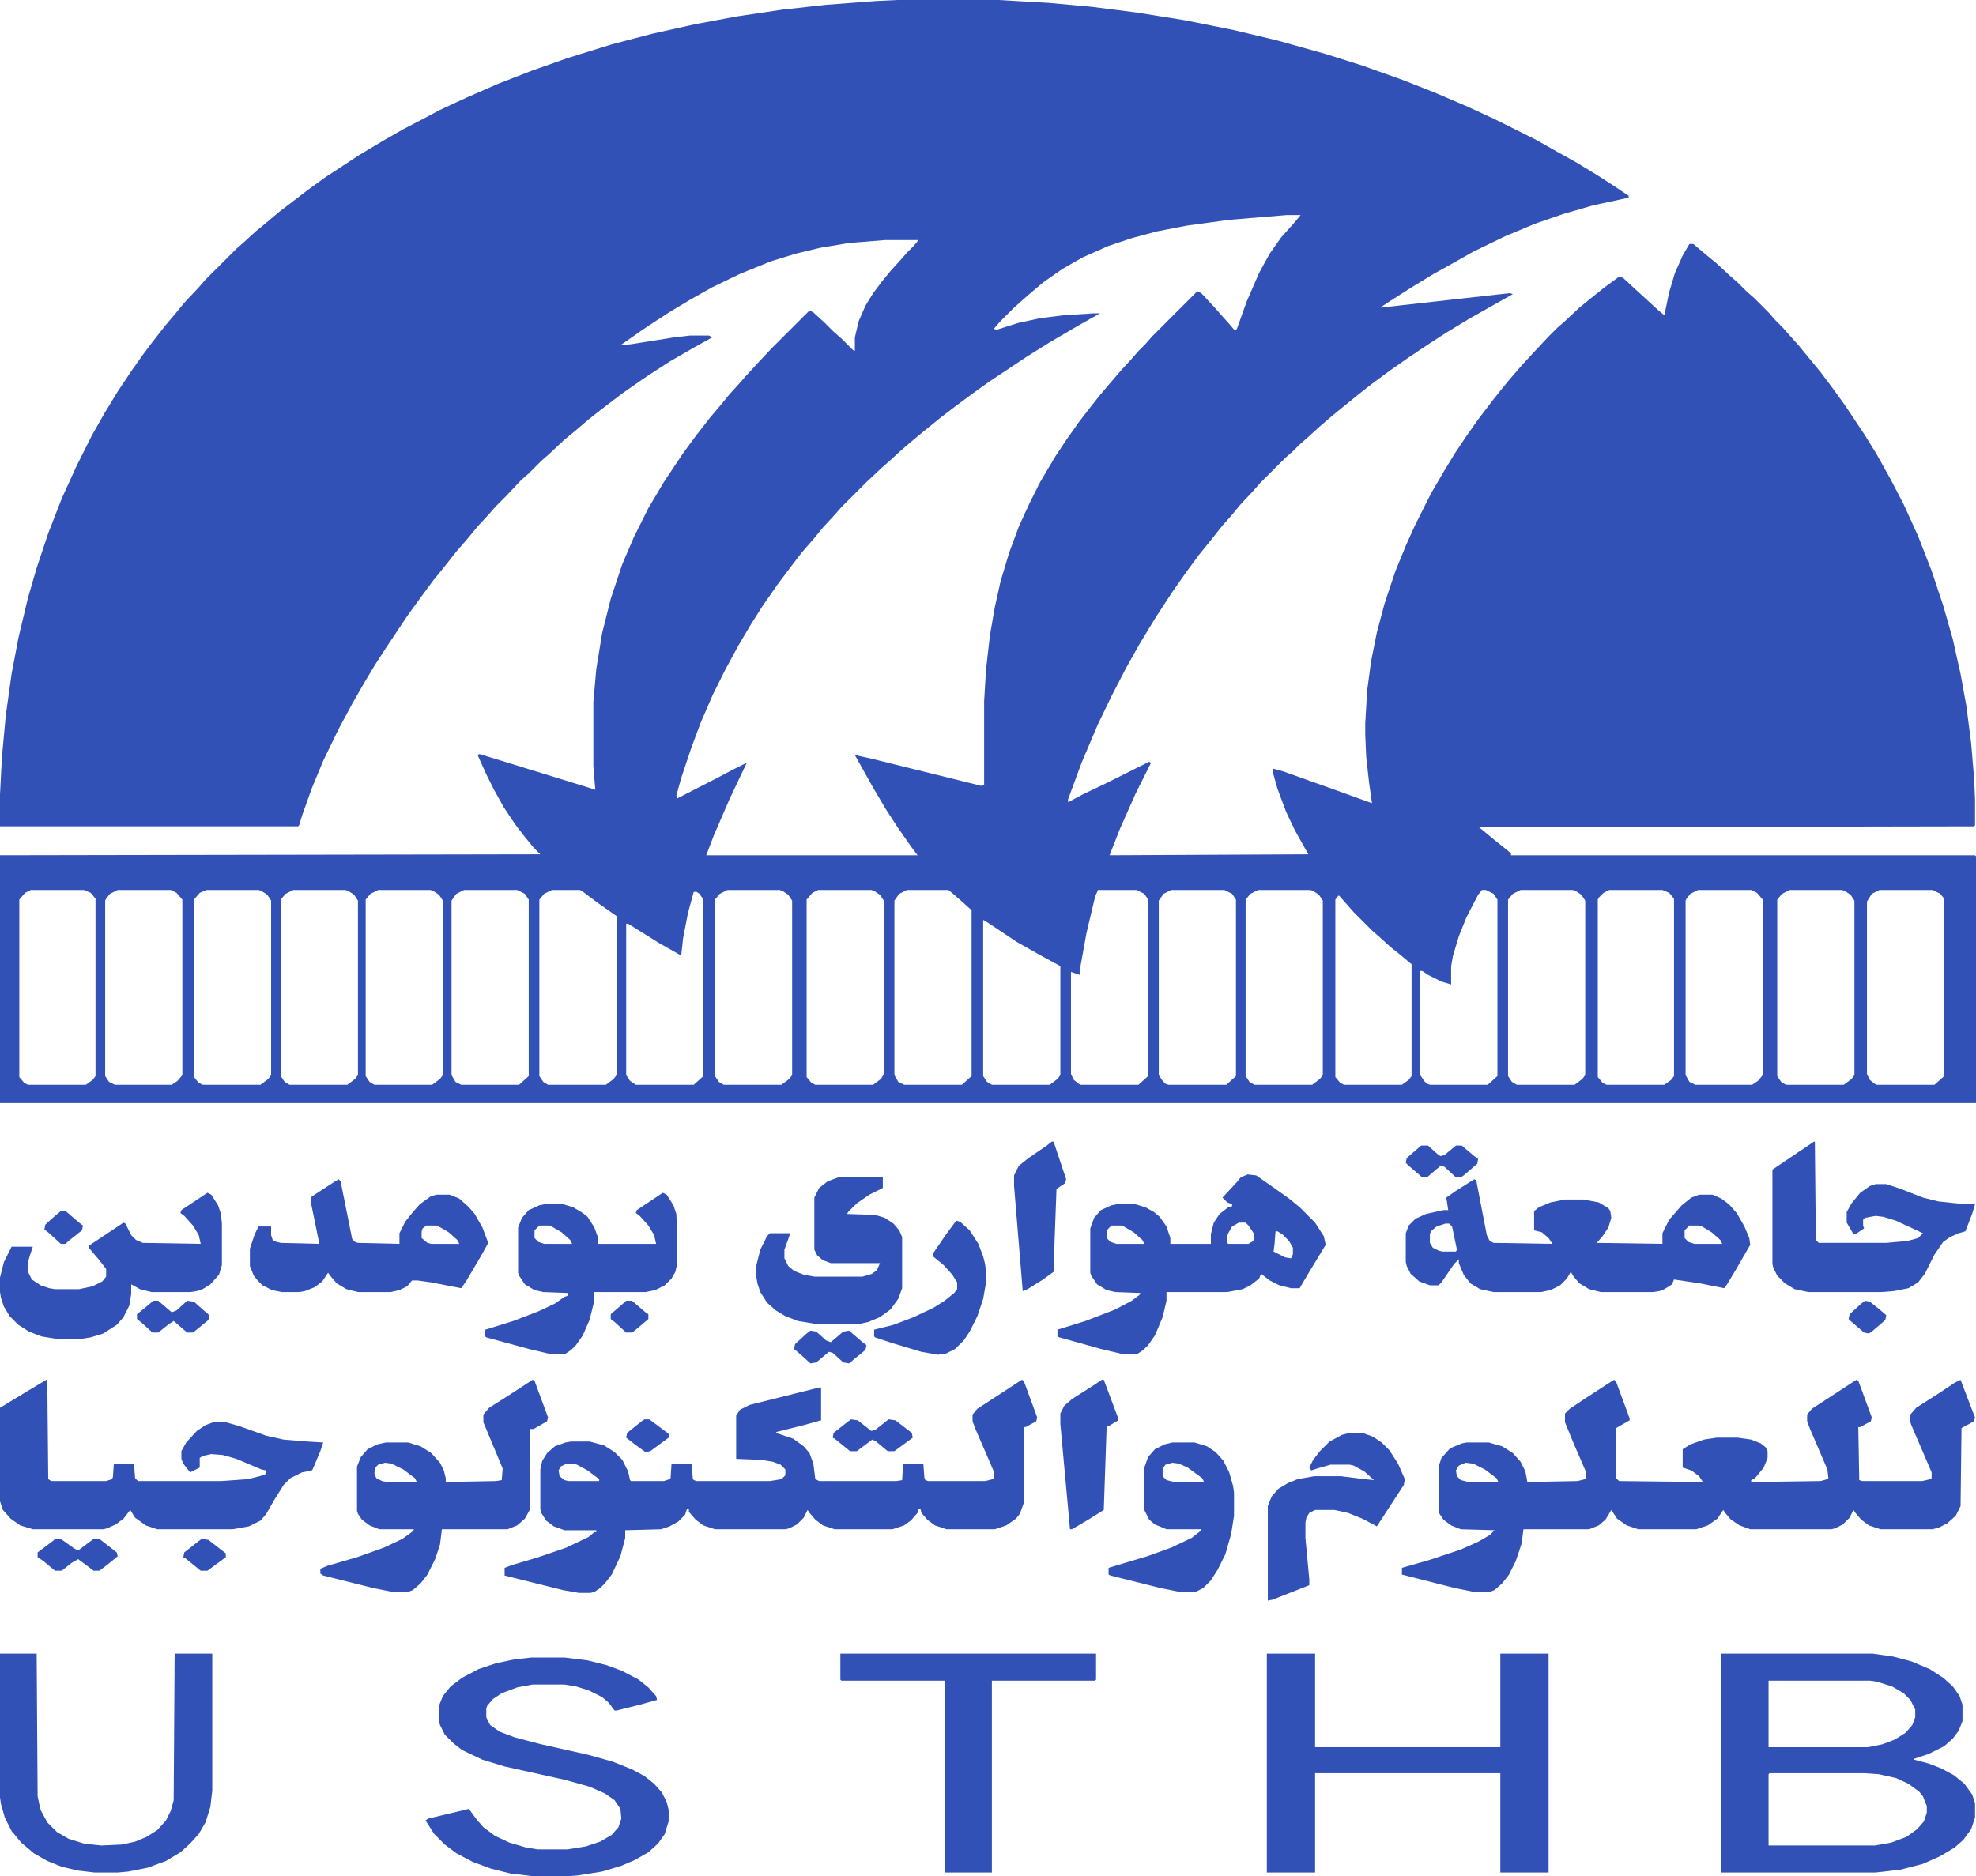 <svg width="239" height="227" viewBox="0 0 239 227" fill="none" xmlns="http://www.w3.org/2000/svg">
<path d="M108.53 0H120.784L126.852 0.35L131.987 0.817L137.472 1.516L143.307 2.45L149.142 3.616L154.51 4.899L160.345 6.532L164.779 7.932L169.681 9.682L173.532 11.198L177.616 12.948L180.884 14.464L185.785 16.914L188.469 18.431L190.57 19.597L193.254 21.23L195.238 22.513L196.988 23.68V23.913L192.67 24.846L189.053 25.896L185.668 27.063L182.051 28.579L178.2 30.445L175.516 31.962L173.415 33.129L170.731 34.762L167.813 36.628L167.113 37.095L166.997 37.211L182.634 35.462L182.984 35.578L177.616 38.611L174.932 40.244L172.948 41.527L170.498 43.16L168.164 44.793L165.946 46.426L164.312 47.71L162.445 49.226L161.162 50.276L159.528 51.676L158.127 52.959L157.194 53.775L156.377 54.592L155.443 55.408L152.409 58.441L151.592 59.375L149.958 61.124L148.908 62.407L147.858 63.574L146.574 65.207L145.057 67.073L143.423 69.29L141.79 71.623L139.806 74.656L137.822 77.922L136.188 80.838L134.437 84.221L132.804 87.604L130.82 92.27L129.186 96.703V97.052L130.937 96.119L133.621 94.836L138.989 92.153L139.222 92.27L137.355 96.003L135.488 100.202L134.204 103.468L158.244 103.351L156.61 100.435L155.56 98.219L154.51 95.419L153.926 93.32V92.97L155.21 93.32L161.745 95.653L165.946 97.169L165.596 94.719L165.246 91.57L165.129 88.887V87.487L165.363 83.521L165.83 80.022L166.53 76.522L167.463 73.023L168.747 69.173L170.031 66.024L171.081 63.691L173.065 59.725L174.699 56.925L175.982 54.825L177.383 52.726L178.783 50.742L180.65 48.293L181.584 47.126L182.634 45.843L184.151 44.093L185.552 42.577L187.302 40.711L188.353 39.661L189.286 38.844L191.037 37.211L192.32 36.161L194.071 34.762L195.821 33.478L196.288 33.595L197.805 34.995L200.606 37.561L201.306 38.144L201.89 35.345L202.59 33.012L203.523 30.912L204.34 29.512H204.807L206.324 30.796L207.608 31.845L209.242 33.362L210.175 34.178L211.226 35.228L212.159 36.045L213.91 37.794L214.727 38.728L215.66 39.661L216.477 40.594L217.527 41.761L218.578 43.044L220.211 45.027L221.612 46.893L223.129 48.993L225.463 52.492L226.98 54.942L228.73 58.092L230.248 61.008L231.998 64.857L233.632 69.056L235.032 73.256L236.199 77.339L237.133 81.538L237.833 85.388L238.417 89.937L238.767 94.136L238.883 96.703V99.852L238.767 99.969L178.9 100.085L180.884 101.718L182.051 102.652L182.751 103.235V103.468H238.883L239 103.585V133.447H0V103.468L65.352 103.351L64.535 102.535L63.484 101.252L62.317 99.735L60.917 97.636L59.75 95.536L58.816 93.67L57.766 91.337L57.999 91.22L65.585 93.553L72.003 95.536L71.77 92.736V84.921L72.12 80.955L72.82 76.639L73.871 72.439L75.271 68.24L76.671 64.974L78.422 61.474L80.289 58.325L82.623 54.825L84.257 52.609L85.891 50.509L87.174 48.993L88.225 47.71L89.392 46.426L90.209 45.493L91.492 44.093L93.243 42.227L97.911 37.561L98.377 37.794L99.778 39.078L100.828 40.127L101.762 40.944L103.162 42.344L103.396 42.46V40.827L103.862 38.844L104.679 36.978L105.613 35.462L106.663 34.062L107.713 32.779L108.88 31.495L109.697 30.562L110.514 29.746L111.098 29.046H107.013L102.695 29.396L99.194 29.979L96.277 30.679L93.243 31.612L89.508 33.129L86.124 34.762L83.44 36.278L81.106 37.678L79.122 38.961L77.722 39.894L75.388 41.527L75.038 41.761L76.321 41.644L81.456 40.827L83.44 40.594H85.774L86.124 40.827L84.023 41.994L80.989 43.744L79.005 45.027L77.605 45.96L75.271 47.593L72.82 49.459L71.186 50.742L69.553 52.142L68.269 53.192L66.402 54.942L65.468 55.758L63.951 57.275L63.018 58.092L61.15 60.075L59.983 61.241L59.166 62.174L57.766 63.691L56.716 64.974L55.199 66.724L53.915 68.357L52.398 70.223L50.764 72.439L49.247 74.539L46.68 78.388L45.396 80.371L43.996 82.704L42.595 85.154L40.961 88.187L39.094 92.037L37.694 95.419L36.527 98.686L36.177 99.852L36.06 99.969H0V96.119L0.233 91.57L0.7 86.554L1.4 81.538L2.217 77.222L3.384 72.323L4.435 68.707L5.835 64.507L7.469 60.308L9.219 56.458L11.086 52.726L12.604 50.043L14.237 47.36L15.871 44.91L17.271 42.927L18.322 41.527L19.956 39.428L21.239 37.911L22.29 36.628L24.04 34.762L24.857 33.828L28.591 30.096L29.525 29.279L30.925 27.996L32.209 26.946L33.726 25.663L37.227 22.98L39.328 21.463L43.412 18.781L46.33 17.031L48.78 15.631L51.464 14.231L53.215 13.298L56.482 11.782L60.217 10.149L64.418 8.515L68.736 6.999L73.987 5.366L78.889 4.083L84.14 2.916L89.158 1.983L94.643 1.167L99.894 0.583L106.08 0.117L108.53 0ZM155.677 26.013L148.675 26.596L143.54 27.296L139.922 27.996L136.888 28.812L134.087 29.746L130.937 31.145L128.486 32.545L126.152 34.178L124.635 35.462L123.701 36.278L122.534 37.328L121.017 38.844L120.2 39.778L120.55 39.894L123.118 39.078L125.802 38.494L128.603 38.144L132.22 37.911H133.037L130.353 39.428L126.969 41.411L124.168 43.16L119.617 46.193L117.983 47.36L115.766 48.993L113.782 50.509L111.915 52.026L110.631 53.075L108.997 54.475L107.597 55.758L106.663 56.575L104.796 58.325L101.762 61.358L100.945 62.291L99.544 63.807L98.494 65.09L96.977 66.84L95.81 68.357L94.06 70.69L92.192 73.373L90.792 75.589L89.275 78.155L87.758 80.955L86.241 83.988L84.724 87.487L83.557 90.637L82.39 94.136L81.806 96.236L81.923 96.586L86.474 94.253L88.691 93.086L90.325 92.27L88.225 96.703L86.357 101.019L85.424 103.468H110.981L110.281 102.535L108.647 100.202L107.13 97.869L105.613 95.303L103.979 92.386L103.396 91.337L105.496 91.803L118.683 95.069L119.033 94.953V84.804L119.267 80.955L119.733 76.872L120.317 73.489L121.017 70.34L122.067 66.84L123.234 63.691L124.518 60.891L125.802 58.325L127.669 55.175L129.069 53.075L130.47 51.093L131.637 49.576L132.92 47.943L134.204 46.426L135.604 44.793L136.888 43.394L137.705 42.46L138.522 41.644L139.339 40.711L144.824 35.228L145.291 35.462L146.924 37.211L147.741 38.144L148.792 39.311L149.375 40.011L149.608 39.778L150.775 36.511L152.292 33.012L153.576 30.679L154.977 28.696L156.027 27.529L156.844 26.596L157.311 26.013H155.677ZM3.734 107.668L3.034 108.017L2.334 108.834V130.298L2.917 130.997L3.384 131.231H10.386L11.203 130.647L11.553 130.181V108.717L10.97 108.017L10.153 107.668H3.734ZM14.237 107.668L13.304 108.134L12.837 108.717L12.72 108.951V130.181L13.187 130.881L13.887 131.231H20.773L21.473 130.764L22.056 130.064V108.834L21.356 108.017L20.656 107.668H14.237ZM24.974 107.668L24.157 108.017L23.456 108.834V130.298L24.04 130.997L24.507 131.231H31.509L32.442 130.531L32.792 130.064V108.951L32.326 108.251L31.625 107.784L31.275 107.668H24.974ZM35.477 107.668L34.543 108.134L33.959 108.834V130.181L34.426 130.881L35.01 131.231H42.012L42.945 130.531L43.295 130.064V108.951L42.829 108.251L42.128 107.784L41.778 107.668H35.477ZM45.746 107.668L44.812 108.134L44.229 108.834V130.181L44.696 130.881L45.279 131.231H52.281L53.215 130.531L53.565 130.064V108.951L53.098 108.251L52.398 107.784L52.048 107.668H45.746ZM56.132 107.668L55.199 108.134L54.615 108.951V130.064L55.082 130.881L55.782 131.231H62.784L63.951 130.181V108.834L63.484 108.134L62.551 107.668H56.132ZM66.752 107.668L65.818 108.134L65.235 108.834V130.181L65.702 130.881L66.285 131.231H73.287L74.221 130.531L74.571 130.064V110.817L72.237 109.184L70.37 107.784L70.136 107.668H66.752ZM87.991 107.668L87.058 108.134L86.474 108.834V130.181L86.941 130.881L87.524 131.231H94.526L95.46 130.531L95.81 130.064V108.951L95.343 108.251L94.643 107.784L94.293 107.668H87.991ZM98.961 107.668L98.261 108.017L97.561 108.834V130.298L98.144 130.997L98.611 131.231H105.613L106.546 130.531L106.896 129.948V108.951L106.43 108.251L105.729 107.784L105.379 107.668H98.961ZM109.697 107.668L108.764 108.134L108.18 108.951V130.064L108.647 130.881L109.347 131.231H116.349L117.516 130.181V110.117L116.349 109.067L115.416 108.251L114.715 107.668H109.697ZM132.804 107.668L132.454 108.484L131.403 112.917L130.586 117.466V117.933L129.536 117.583V129.948L129.886 130.647L130.47 131.114L130.703 131.231H137.705L138.872 130.181V108.834L138.405 108.134L137.472 107.668H132.804ZM141.673 107.668L140.739 108.134L140.156 108.951V130.064L140.623 130.764L140.973 131.114L141.323 131.231H148.325L149.492 130.181V108.834L149.025 108.134L148.091 107.668H141.673ZM152.176 107.668L151.242 108.134L150.659 108.834V130.181L151.125 130.881L151.709 131.231H158.711L159.645 130.531L159.995 130.064V108.951L159.528 108.251L158.828 107.784L158.478 107.668H152.176ZM179.25 107.668L178.783 108.251L177.383 110.934L176.449 113.267L175.749 115.6L175.516 116.883V119.099L174.349 118.749L172.715 117.933L172.015 117.466H171.781V130.064L172.248 130.764L172.598 131.114L172.948 131.231H179.95L181.117 130.181V108.834L180.65 108.134L179.717 107.668H179.25ZM183.918 107.668L182.984 108.134L182.401 108.834V130.181L182.868 130.881L183.451 131.231H190.453L191.387 130.531L191.737 130.064V108.951L191.27 108.251L190.57 107.784L190.22 107.668H183.918ZM194.654 107.668L193.954 108.017L193.371 108.601L193.254 108.834V130.298L193.837 130.997L194.304 131.231H201.306L202.123 130.647L202.473 130.181V108.717L201.89 108.017L201.073 107.668H194.654ZM205.391 107.668L204.457 108.134L203.99 108.717L203.874 108.951V130.064L204.34 130.881L205.041 131.231H211.926L212.626 130.764L213.209 130.064V108.834L212.509 108.017L211.809 107.668H205.391ZM216.477 107.668L215.543 108.134L214.96 108.834V130.181L215.427 130.881L216.01 131.231H223.012L223.946 130.531L224.296 130.064V108.951L223.829 108.251L223.129 107.784L222.779 107.668H216.477ZM227.33 107.668L226.396 108.134L225.813 109.067V129.948L226.163 130.647L226.747 131.114L226.98 131.231H233.982L235.149 130.181V108.717L234.682 108.134L233.749 107.668H227.33ZM83.907 107.901L83.207 110.467L82.623 113.5L82.39 115.6L79.706 114.083L75.971 111.75H75.738V130.064L76.205 130.764L76.905 131.231H83.907L85.074 130.181V108.834L84.607 108.134L84.257 107.901H83.907ZM161.862 108.367L161.512 108.834V130.298L162.095 130.997L162.562 131.231H169.564L170.381 130.647L170.731 130.181V116.65L169.331 115.483L168.164 114.55L166.88 113.383L165.946 112.567L163.729 110.35L162.912 109.417L161.979 108.367H161.862ZM118.917 111.284V130.181L119.383 130.881L119.967 131.231H126.969L127.902 130.531L128.252 130.064V116.883L125.685 115.483L123.001 113.967L119.5 111.634L118.917 111.284Z" fill="#3151B6"/>
<path d="M195.238 166.925L195.471 167.159L197.105 171.591V171.825L195.471 172.758V178.824L195.821 179.174L205.974 179.29L205.507 178.59L204.574 177.891L203.523 177.541V175.324L204.457 174.741L206.091 174.158L207.608 173.924H210.175L211.809 174.158L212.976 174.624L213.56 175.091L213.793 175.558V176.374L213.326 177.541L212.276 178.824L211.809 179.057V179.29L220.211 179.174L221.028 178.94L221.145 178.824L221.028 177.774L218.928 172.875L218.578 171.941V171.125L219.161 170.425L224.529 166.925L224.763 167.042L226.396 171.475L226.28 171.941L224.996 172.641H224.763L224.879 179.057L225.229 179.174H232.465L233.515 178.94L233.632 178.824V178.124L231.181 172.408L231.064 172.058V171.125L231.765 170.308L234.682 168.442L236.433 167.275L237.133 166.925L238.65 170.892L238.883 171.475L238.767 171.941L237.25 172.758L237.133 182.207L236.549 183.373L235.499 184.306L234.565 184.773L233.749 185.006H227.447L226.046 184.54L225.113 183.84L224.413 183.023L224.179 182.673L223.712 183.606L222.896 184.423L221.962 184.89L221.495 185.006H211.692L210.409 184.54L209.358 183.84L208.658 183.023L208.425 182.673L207.725 183.723L206.558 184.54L205.157 185.006H198.155L196.755 184.54L195.588 183.723L194.888 182.673L194.187 183.84L193.371 184.54L192.204 185.006H184.268L184.035 186.756L183.334 188.856L182.518 190.489L181.701 191.539L180.767 192.355L180.184 192.588H178.316L175.982 192.122L169.564 190.489V189.672L172.832 188.739L176.683 187.456L178.783 186.523L180.184 185.706L180.767 185.123L176.683 185.006L175.516 184.54L174.582 183.84L174.115 183.14L173.999 182.79V177.424L174.349 176.374L175.399 175.208L176.799 174.624L177.383 174.508H180.067L181.701 174.974L182.984 175.791L183.918 176.841L184.501 178.007L184.735 179.29L190.803 179.174L191.737 178.94L191.854 178.824V178.124L190.336 174.624L189.286 172.058V171.008L189.87 170.425L191.62 169.258L194.304 167.509L195.238 166.925ZM177.266 176.957L176.449 177.307L176.099 177.891L176.216 178.59L176.683 179.057L177.616 179.29H181.234L181 178.824L179.6 177.774L178.2 177.074L177.266 176.957Z" fill="#3151B6"/>
<path d="M123.584 166.925L123.818 167.042L125.452 171.475L125.335 171.941L124.051 172.641H123.818V181.857L123.351 183.14L122.884 183.723L121.717 184.54L120.317 185.006H114.482L113.082 184.54L112.148 183.84L111.448 183.023L111.331 182.557H111.098L110.981 183.023L110.164 183.956L109.347 184.54L107.947 185.006H100.945L99.544 184.54L98.611 183.84L97.911 183.023L97.677 182.673L97.21 183.606L96.394 184.423L95.46 184.89L94.993 185.006H86.474L85.074 184.54L84.14 183.84L83.323 182.906V182.557H83.09L82.856 183.256L82.04 184.073L80.989 184.656L79.939 185.006L75.621 185.123V186.056L75.038 188.272L73.987 190.489L73.17 191.539L72.587 192.122L71.887 192.588L71.42 192.705H70.019L68.036 192.355L61.034 190.605V189.672L61.967 189.322L65.118 188.389L68.502 187.223L71.186 185.939L71.887 185.356H72.12V185.123H68.269L66.985 184.656L66.052 183.956L65.468 183.023L65.352 182.557V177.774L65.585 176.724L66.168 175.791L67.102 174.974L68.386 174.508L69.086 174.391H71.303L73.054 174.858L74.337 175.674L75.271 176.607L75.971 178.007L76.205 179.057L76.321 179.174H80.289L80.989 178.94L81.106 178.824L81.223 177.074H83.673L83.79 178.824L83.907 179.057L84.257 179.174H93.126L94.526 178.94L94.993 178.474V177.774L94.41 177.191L93.476 176.841L92.076 176.607L89.041 176.491V171.242L89.508 170.542L90.675 169.958L99.078 167.859H99.311V171.825L97.21 172.408L93.943 173.225L93.826 173.341L95.927 174.041L97.21 174.974L97.911 175.791L98.377 177.074L98.611 178.94L99.078 179.174H108.414L109.114 179.057L109.23 177.074H111.681L111.798 178.707L111.915 179.057L112.265 179.174H119.15L120.083 178.94L120.2 178.824V178.007L117.983 172.875L117.633 171.941V171.125L118.216 170.425L120.55 168.909L123.584 166.925ZM68.502 177.074L67.802 177.424L67.569 177.891L67.686 178.59L68.269 179.057L68.736 179.174H72.47V178.94L71.07 177.891L69.786 177.191L69.319 177.074H68.502Z" fill="#3151B6"/>
<path d="M208.191 200.054H226.513L228.964 200.404L231.181 200.987L233.398 201.92L235.032 202.97L236.199 204.02L237.016 205.187L237.366 206.236V208.219L236.899 209.386L236.199 210.319L235.149 211.252L233.282 212.186L231.531 212.769V212.885L233.282 213.352L234.799 213.935L236.316 214.752L237.6 215.802L238.533 217.085L238.883 218.135V219.884L238.417 221.284L237.483 222.567L236.433 223.501L234.682 224.55L232.582 225.484L229.897 226.183L226.863 226.533H208.191V200.054ZM213.91 203.32V211.369H225.93L227.68 211.019L229.197 210.436L230.481 209.619L231.298 208.686L231.648 207.753V206.82L231.064 205.653L230.248 204.837L228.847 204.02L226.98 203.437L226.163 203.32H213.91ZM214.026 214.519L213.91 214.635V223.267H226.747L228.73 222.917L230.598 222.217L231.881 221.284L232.698 220.351L233.048 219.301V218.485L232.582 217.318L232.115 216.735L230.831 215.802L229.314 215.102L227.213 214.635L225.463 214.519H214.026Z" fill="#3151B6"/>
<path d="M153.226 200.054H159.061V211.369H181.467V200.054H187.302V226.533H181.467V214.519H159.061V226.533H153.226V200.054Z" fill="#3151B6"/>
<path d="M178.316 142.662L178.55 142.779L179.833 149.428L180.184 150.128L180.65 150.361L187.769 150.478L187.302 149.778L186.485 149.078L185.552 148.845V146.512L186.135 146.045L187.536 145.462L189.286 145.112H191.503L193.371 145.462L194.538 146.162L194.771 146.512L194.888 147.328L194.538 148.495L193.837 149.545L193.137 150.361L201.073 150.478V149.195L201.89 147.562L203.407 145.812L204.574 144.879L205.507 144.529H207.141L208.191 144.995L209.125 145.695L210.059 146.745L210.992 148.378L211.576 149.778L211.692 150.595L209.942 153.627L208.892 155.377L208.542 155.844L205.624 155.261L202.473 154.794L202.24 155.377L201.306 155.96L200.723 156.194L199.906 156.31H193.604L192.204 155.96L191.037 155.261L190.336 154.444L189.986 153.861L189.52 154.677L188.703 155.494L187.536 156.077L186.369 156.31H180.65L179.017 155.96L177.85 155.261L177.033 154.211L176.449 152.811V152.344L175.866 152.928L174.349 155.144L173.999 155.494H172.948L171.665 155.027L170.614 154.094L170.147 153.161L170.031 152.694V149.195L170.381 148.262L171.198 147.445L172.481 146.862L174.582 146.395H175.166L174.932 144.879L176.099 144.062L178.316 142.662ZM174.815 148.028L173.765 148.378L173.065 148.961L172.948 149.311V150.361L173.298 150.945L173.999 151.294L174.465 151.411H176.099L176.216 151.178L175.632 148.378L175.282 148.028H174.815ZM204.34 148.262L203.757 148.845V149.778L204.224 150.245L204.924 150.478H208.308L208.075 150.011L207.024 149.078L205.857 148.378L205.507 148.262H204.34Z" fill="#3151B6"/>
<path d="M64.301 200.521H68.269L71.07 200.871L73.404 201.454L75.271 202.154L77.255 203.203L78.422 204.137L79.356 205.187L79.472 205.653L77.372 206.236L74.571 206.936H74.337L73.637 206.003L72.82 205.303L71.186 204.487L69.669 204.02L68.269 203.787H64.418L62.551 204.137L60.684 204.837L59.633 205.536L58.933 206.353L58.816 206.703V207.753L59.283 208.686L60.45 209.503L62.317 210.202L65.468 211.019L71.186 212.302L74.104 213.119L76.438 214.052L77.955 214.868L79.122 215.802L80.056 216.851L80.639 218.018L80.873 218.951V220.351L80.406 221.867L79.589 223.034L78.422 224.084L76.788 225.017L75.154 225.717L72.82 226.417L69.903 226.883L68.502 227H64.651L61.734 226.65L59.4 226.067L57.183 225.25L55.199 224.2L53.798 223.151L52.515 221.867L51.464 220.234L51.815 220.001L56.716 218.835L57.649 220.118L58.466 221.051L59.867 222.101L61.617 222.917L63.601 223.501L65.001 223.734H68.619L70.836 223.384L72.587 222.801L73.987 221.984L74.804 221.051L75.154 220.001L75.038 218.835L74.337 217.785L73.17 216.968L71.303 216.152L68.386 215.335L61.034 213.702L58.35 212.885L55.899 211.719L54.849 210.902L53.798 209.853L53.215 208.686L53.098 208.219V206.353L53.565 205.187L54.498 204.02L55.899 202.97L57.883 201.92L59.983 201.22L62.201 200.754L64.301 200.521Z" fill="#3151B6"/>
<path d="M5.602 166.925H5.718L5.835 178.94L6.185 179.174H12.837L13.537 178.94L13.654 178.707L13.771 177.074H16.105L16.221 177.191L16.338 178.824L16.688 179.174H26.724L29.992 178.94L31.392 178.59L32.092 178.357L32.209 177.891L31.625 177.774L28.591 176.491L26.957 176.024L25.557 175.908L24.507 176.141L24.157 176.374V177.541L22.99 178.124L22.173 177.074L21.939 176.491V175.558L22.523 174.508L23.807 173.108L24.857 172.408L25.791 172.058H27.308L28.941 172.525L32.209 173.691L34.31 174.158L37.11 174.391L39.094 174.508L38.744 175.558L37.81 177.774L37.694 177.891L36.527 178.124L35.127 178.824L34.31 179.64L33.143 181.507L32.209 183.14L31.509 183.956L30.108 184.656L28.125 185.006H19.022L17.622 184.54L16.338 183.606L15.754 182.673L14.938 183.723L14.004 184.423L12.954 184.89L12.487 185.006H3.968L2.451 184.54L1.284 183.723L0.35 182.673L0 181.623V170.308L3.268 168.325L5.602 166.925Z" fill="#3151B6"/>
<path d="M150.892 142.079L151.942 142.196L154.276 143.829L155.91 144.995L157.194 146.045L159.061 147.912L160.111 149.545L160.345 150.595L158.361 153.861L157.194 155.844H156.144L154.743 155.494L153.576 154.911L152.526 154.094L152.292 154.677L151.242 155.494L150.309 155.96L148.441 156.31H141.089V157.36L140.623 159.343L139.689 161.56L138.872 162.726L138.289 163.309L137.588 163.776H135.604L133.154 163.193L128.136 161.793L127.902 161.676V160.86L131.287 159.81L134.904 158.41L136.888 157.36L137.822 156.66L137.938 156.427L134.904 156.31L133.854 156.077L132.687 155.377L131.987 154.327L131.87 153.977V148.612L132.337 147.328L133.154 146.395L134.437 145.812L135.021 145.695H137.355L138.522 146.045L139.572 146.628L140.272 147.212L141.089 148.378L141.556 149.778V150.478H146.458V149.311L146.808 147.912L147.508 146.862L148.558 146.045L149.025 145.929V145.695L148.441 145.462L147.858 144.879L149.492 143.129L150.075 142.429L150.892 142.079ZM149.842 147.912L149.025 148.378L148.558 149.195L148.441 149.545V150.361L148.558 150.478H151.009L151.592 150.128L151.709 149.311L151.009 148.262L150.659 147.912H149.842ZM134.437 148.262L133.854 148.845V149.778L134.321 150.245L135.021 150.478H138.405L138.172 150.011L137.122 149.078L135.721 148.262H134.437ZM154.276 148.961L154.16 150.478L154.043 151.411L155.443 152.111L156.144 152.228L156.377 151.761V150.945L155.91 150.128L155.093 149.311L154.51 148.961H154.276Z" fill="#3151B6"/>
<path d="M64.418 166.925L64.651 167.042L66.285 171.475L66.168 171.941L64.535 172.875H64.068V182.673L63.484 183.723L62.551 184.54L61.384 185.006H53.448L53.215 186.873L52.631 188.622L51.698 190.489L50.881 191.539L49.947 192.355L49.364 192.588H47.497L45.163 192.122L39.094 190.605L38.744 190.372V189.789L39.561 189.439L43.179 188.389L46.446 187.223L48.664 186.173L49.947 185.239L50.064 185.006H45.863L44.696 184.54L43.762 183.84L43.295 183.14L43.179 182.79V177.424L43.645 176.257L44.462 175.324L45.629 174.741L46.68 174.508H49.364L50.881 174.974L52.164 175.791L53.215 176.957L53.682 177.891L53.915 178.824V179.29L59.983 179.174L60.684 179.057L60.8 177.657L58.466 172.058V171.125L59.166 170.308L61.734 168.675L64.418 166.925ZM46.563 176.957L45.746 177.191L45.396 177.541L45.279 178.24L45.513 178.824L46.213 179.174L46.796 179.29H50.414L50.181 178.824L48.78 177.774L47.38 177.074L46.563 176.957Z" fill="#3151B6"/>
<path d="M0 200.054H4.435L4.551 217.318L4.901 218.951L5.718 220.468L6.885 221.634L8.286 222.451L10.153 223.034L12.253 223.267L14.704 223.151L16.338 222.801L17.738 222.217L19.022 221.401L20.072 220.234L20.656 219.068L21.006 217.785L21.123 200.054H25.674V216.618L25.44 218.601L24.857 220.468L24.04 221.867L22.99 223.034L21.823 224.084L20.072 225.134L17.855 225.95L15.521 226.417L14.237 226.533H11.437L9.453 226.3L7.469 225.834L5.718 225.134L4.084 224.2L2.567 222.917L1.4 221.517L0.583 219.884L0.117 218.251L0 217.435V200.054Z" fill="#3151B6"/>
<path d="M101.645 200.054H132.57V203.203L132.454 203.32H119.967V226.533H114.249V203.32H101.762L101.645 203.203V200.054Z" fill="#3151B6"/>
<path d="M219.395 138.113H219.511L219.628 150.011L219.978 150.361H228.147L230.714 150.128L231.998 149.778L232.582 149.195L229.314 147.678L227.797 147.212L226.863 147.095L225.58 147.328L225.346 147.562V148.262L225.463 148.612L224.413 149.311H224.179L223.362 147.912V146.628L223.946 145.579L224.996 144.295L226.163 143.479L226.863 143.246H228.147L229.897 143.829L232.582 144.879L234.449 145.345L236.666 145.579L238.883 145.695L238.533 146.862L237.716 148.961L236.899 149.195L235.849 149.661L235.032 150.245L233.982 151.761L232.815 154.094L231.998 155.144L230.831 155.844L229.081 156.194L227.563 156.31H218.694L217.061 155.96L215.894 155.261L214.96 154.327L214.493 153.394L214.376 152.928V141.496L219.395 138.113Z" fill="#3151B6"/>
<path d="M40.961 142.662L41.195 142.896L42.595 149.895L42.945 150.245L43.295 150.361L48.313 150.478V149.195L49.014 147.795L49.947 146.628L50.764 145.695L52.048 144.762L52.748 144.529H54.382L55.549 144.995L56.716 146.045L57.416 146.862L58.35 148.495L59.05 150.361L58.35 151.644L56.366 155.027L55.782 155.844L52.164 155.144L50.531 154.911H49.831L49.247 155.61L48.313 156.077L47.263 156.31H43.295L41.895 155.96L40.728 155.261L40.028 154.444L39.678 153.977L38.977 155.027L38.044 155.727L36.877 156.194L36.177 156.31H34.076L32.909 156.077L31.742 155.494L31.159 154.911L30.692 154.327L30.225 153.161V151.061L30.809 149.311L31.275 148.378H32.792V149.428L33.026 150.128L33.959 150.361L38.627 150.478L37.577 145.345L37.694 144.762L40.378 143.012L40.961 142.662ZM51.581 148.262L51.114 148.612L50.998 148.961V149.778L51.698 150.361L52.164 150.478H55.549L55.315 150.011L54.265 149.078L52.865 148.262H51.581Z" fill="#3151B6"/>
<path d="M80.172 144.295L80.639 144.529L81.456 145.812L81.806 146.862L81.923 149.895V152.811L81.689 153.861L81.223 154.677L80.406 155.494L79.239 156.077L78.072 156.31H71.887V157.36L71.303 159.693L70.486 161.56L69.669 162.726L69.086 163.309L68.386 163.776H66.402L63.951 163.193L58.816 161.793L58.7 161.676V160.86L62.084 159.81L65.118 158.643L67.102 157.71L68.269 156.894L68.619 156.777L68.736 156.427L65.702 156.31L64.651 156.077L63.484 155.377L62.784 154.327L62.667 153.977V148.495L63.134 147.328L63.951 146.395L65.235 145.812L65.818 145.695H68.152L69.319 146.045L70.486 146.745L71.07 147.212L71.887 148.495L72.353 149.778V150.478H79.356L79.122 149.428L78.422 148.262L77.372 147.095L76.905 146.745L77.022 146.395L80.172 144.295ZM65.235 148.262L64.651 148.845V149.778L65.118 150.245L65.818 150.478H69.203L68.969 150.011L67.919 149.078L66.519 148.262H65.235Z" fill="#3151B6"/>
<path d="M25.09 144.295L25.557 144.529L26.374 145.812L26.724 146.862L26.841 148.028V153.044L26.491 154.211L25.44 155.377L24.507 155.96L23.807 156.194L22.99 156.31H18.322L16.921 155.96L15.871 155.377V156.544L15.638 157.943L14.938 159.343L14.121 160.276L12.487 161.326L10.97 161.793L9.453 162.026H7.119L5.018 161.676L3.501 161.093L2.217 160.276L1.167 159.227L0.467 158.06L0.117 157.01L0 156.31V154.561L0.467 152.694L1.4 150.828H3.968L3.618 151.878L3.384 152.694V153.861L3.851 154.794L4.901 155.494L5.952 155.844L6.652 155.96H9.569L11.203 155.61L12.37 155.027L12.837 154.444V153.511L12.02 152.461L10.736 150.945V150.711L14.938 147.912L15.171 148.028L15.871 149.428L16.455 150.011L17.271 150.361L24.273 150.478L24.04 149.428L23.34 148.262L22.29 147.095L21.823 146.745L21.939 146.395L25.09 144.295Z" fill="#3151B6"/>
<path d="M101.412 142.429H106.78V143.712L105.146 144.529L103.629 145.579L102.579 146.628L102.462 146.862L105.846 146.978L107.013 147.328L108.063 148.028L108.764 148.845L109.114 149.661V155.844L108.647 157.127L107.713 158.41L106.43 159.343L105.029 159.927L103.979 160.16H98.611L96.51 159.81L94.993 159.227L93.826 158.527L92.776 157.594L91.959 156.31L91.609 155.261L91.492 154.561V153.044L91.959 151.178L92.776 149.545L93.126 149.195H95.577L95.343 149.895L94.876 151.178V152.228L95.343 153.161L96.043 153.744L97.21 154.211L98.494 154.444H104.329L105.496 154.094L106.08 153.627L106.43 152.811H100.478L99.544 152.461L98.844 151.878L98.494 151.178V144.879L99.078 143.712L100.128 142.896L101.412 142.429Z" fill="#3151B6"/>
<path d="M141.79 174.508H144.474L145.991 174.974L147.041 175.674L147.975 176.724L148.675 178.124L149.142 179.757L149.258 180.573V183.373L148.908 185.589L148.208 188.039L147.274 189.905L146.458 191.189L145.524 192.122L144.59 192.588H142.723L140.389 192.122L134.321 190.605L134.087 190.489V189.672L138.755 188.272L141.673 187.223L144.124 186.056L145.174 185.239L145.291 185.006H141.089L139.689 184.423L138.989 183.84L138.405 182.673V177.541L138.872 176.257L139.689 175.324L140.856 174.741L141.79 174.508ZM141.79 176.957L140.973 177.191L140.623 177.657V178.59L141.089 179.057L142.023 179.29H145.641L145.407 178.824L143.657 177.541L142.606 177.074L141.79 176.957Z" fill="#3151B6"/>
<path d="M163.262 173.341H164.779L166.063 173.808L167.113 174.508L168.047 175.441L169.097 177.074L169.914 178.94L169.797 179.64L168.047 182.323L166.53 184.656L164.779 183.723L163.029 183.023L161.395 182.673H159.061L158.361 183.023L158.011 183.606L157.894 184.19V186.056L158.361 191.072V191.772L153.926 193.522L153.343 193.638V182.207L153.81 181.04L154.626 180.107L155.793 179.407L156.96 178.94L158.944 178.59H162.212L165.013 178.94L166.18 179.057L165.013 178.007L163.729 177.307L163.262 177.191H160.928L159.294 177.657L158.594 177.891L158.361 177.541L158.828 176.607L159.645 175.558L160.812 174.391L162.329 173.575L163.262 173.341Z" fill="#3151B6"/>
<path d="M115.649 147.678L116.116 147.795L117.283 148.845L118.333 150.478L118.917 151.994L119.15 152.928L119.267 153.977V155.144L118.917 157.127L118.216 159.227L117.283 161.093L116.583 162.143L115.532 163.193L114.365 163.776L113.432 163.893L111.448 163.543L107.947 162.493L105.846 161.793L105.729 161.676V160.86L108.063 160.276L110.514 159.343L112.965 158.177L114.249 157.36L115.416 156.427L115.766 155.96V155.144L115.182 154.211L114.132 153.044L112.848 151.994V151.644L114.365 149.428L115.649 147.678Z" fill="#3151B6"/>
<path d="M133.271 166.925H133.504L135.254 171.591V171.825L134.087 172.525H133.854L133.504 182.673L131.637 183.84L129.653 185.006H129.419L128.252 172.291V171.008L128.719 170.075L129.653 169.258L132.22 167.625L133.271 166.925Z" fill="#3151B6"/>
<path d="M127.202 138.113H127.436L128.953 142.662L128.836 143.129L127.786 143.829L127.552 150.128L127.436 153.861L126.152 154.794L124.285 155.96L123.701 156.194L122.651 143.479V142.196L123.234 141.029L124.401 140.096L126.619 138.58L127.202 138.113Z" fill="#3151B6"/>
<path d="M6.652 186.173H7.352L8.986 187.339L9.453 187.572L11.32 186.173H12.02L14.121 187.806L14.237 188.272L12.954 189.322L12.02 190.022H11.32L9.453 188.622L8.636 189.089L7.469 190.022H6.652L5.251 188.856L4.551 188.389V187.806L6.418 186.406L6.652 186.173Z" fill="#3151B6"/>
<path d="M102.929 171.708L103.746 171.825L105.379 173.108L105.846 172.991L107.48 171.708L108.297 171.825L110.281 173.341L110.397 173.924L108.18 175.558H107.363L105.963 174.391L105.496 174.158L103.629 175.558H102.812L100.945 174.041L100.711 173.924L100.828 173.341L102.462 172.058L102.929 171.708Z" fill="#3151B6"/>
<path d="M98.027 160.976L98.728 161.093L99.894 162.143L100.478 162.376L101.995 161.093L102.695 160.976L104.329 162.376L104.796 162.726L104.679 163.309L103.396 164.359L102.695 164.942L101.995 164.826L100.711 163.659L100.245 163.543L98.728 164.826L98.027 164.942L96.86 163.893L96.043 163.193L96.16 162.609L97.561 161.326L98.027 160.976Z" fill="#3151B6"/>
<path d="M18.555 157.36H19.139L20.773 158.76L21.356 158.527L22.64 157.36L23.456 157.477L24.507 158.41L25.324 159.11L25.207 159.693L23.923 160.743L23.34 161.21H22.64L21.006 159.81L20.306 160.276L19.139 161.21H18.439L17.155 160.043L16.571 159.577V158.993L17.855 157.943L18.555 157.36Z" fill="#3151B6"/>
<path d="M171.898 138.58H172.715L173.882 139.629L174.232 139.863L174.699 139.746L176.099 138.58H176.799L178.316 139.863L178.783 140.213L178.667 140.796L177.033 142.196L176.683 142.429H176.099L174.699 141.146L174.232 141.029L172.598 142.429H172.015L170.264 140.913L170.031 140.679L170.147 140.096L171.898 138.58Z" fill="#3151B6"/>
<path d="M77.955 171.708H78.539L80.873 173.458V173.924L78.655 175.558L78.072 175.674L76.788 174.741L75.738 173.924L75.855 173.341L77.605 171.941L77.955 171.708Z" fill="#3151B6"/>
<path d="M24.39 186.173L25.207 186.289L27.308 187.922V188.389L25.09 190.022H24.273L22.406 188.506L22.173 188.389L22.29 187.806L23.923 186.523L24.39 186.173Z" fill="#3151B6"/>
<path d="M7.352 146.512H7.936L9.569 147.912L10.036 148.262L9.919 148.845L8.286 150.128L7.936 150.478H7.352L5.952 149.195L5.368 148.728L5.485 148.145L6.652 147.095L7.352 146.512Z" fill="#3151B6"/>
<path d="M75.738 157.36H76.438L78.072 158.76L78.422 158.993V159.577L76.905 160.86L76.438 161.21H75.738L74.337 159.927L73.871 159.577V158.993L75.621 157.477L75.738 157.36Z" fill="#3151B6"/>
<path d="M225.58 157.36L226.163 157.477L227.33 158.41L228.147 159.11L228.03 159.693L226.396 161.093L226.046 161.326L225.463 161.21L223.829 159.81L223.596 159.577L223.712 158.993L225.113 157.71L225.58 157.36Z" fill="#3151B6"/>
</svg>
